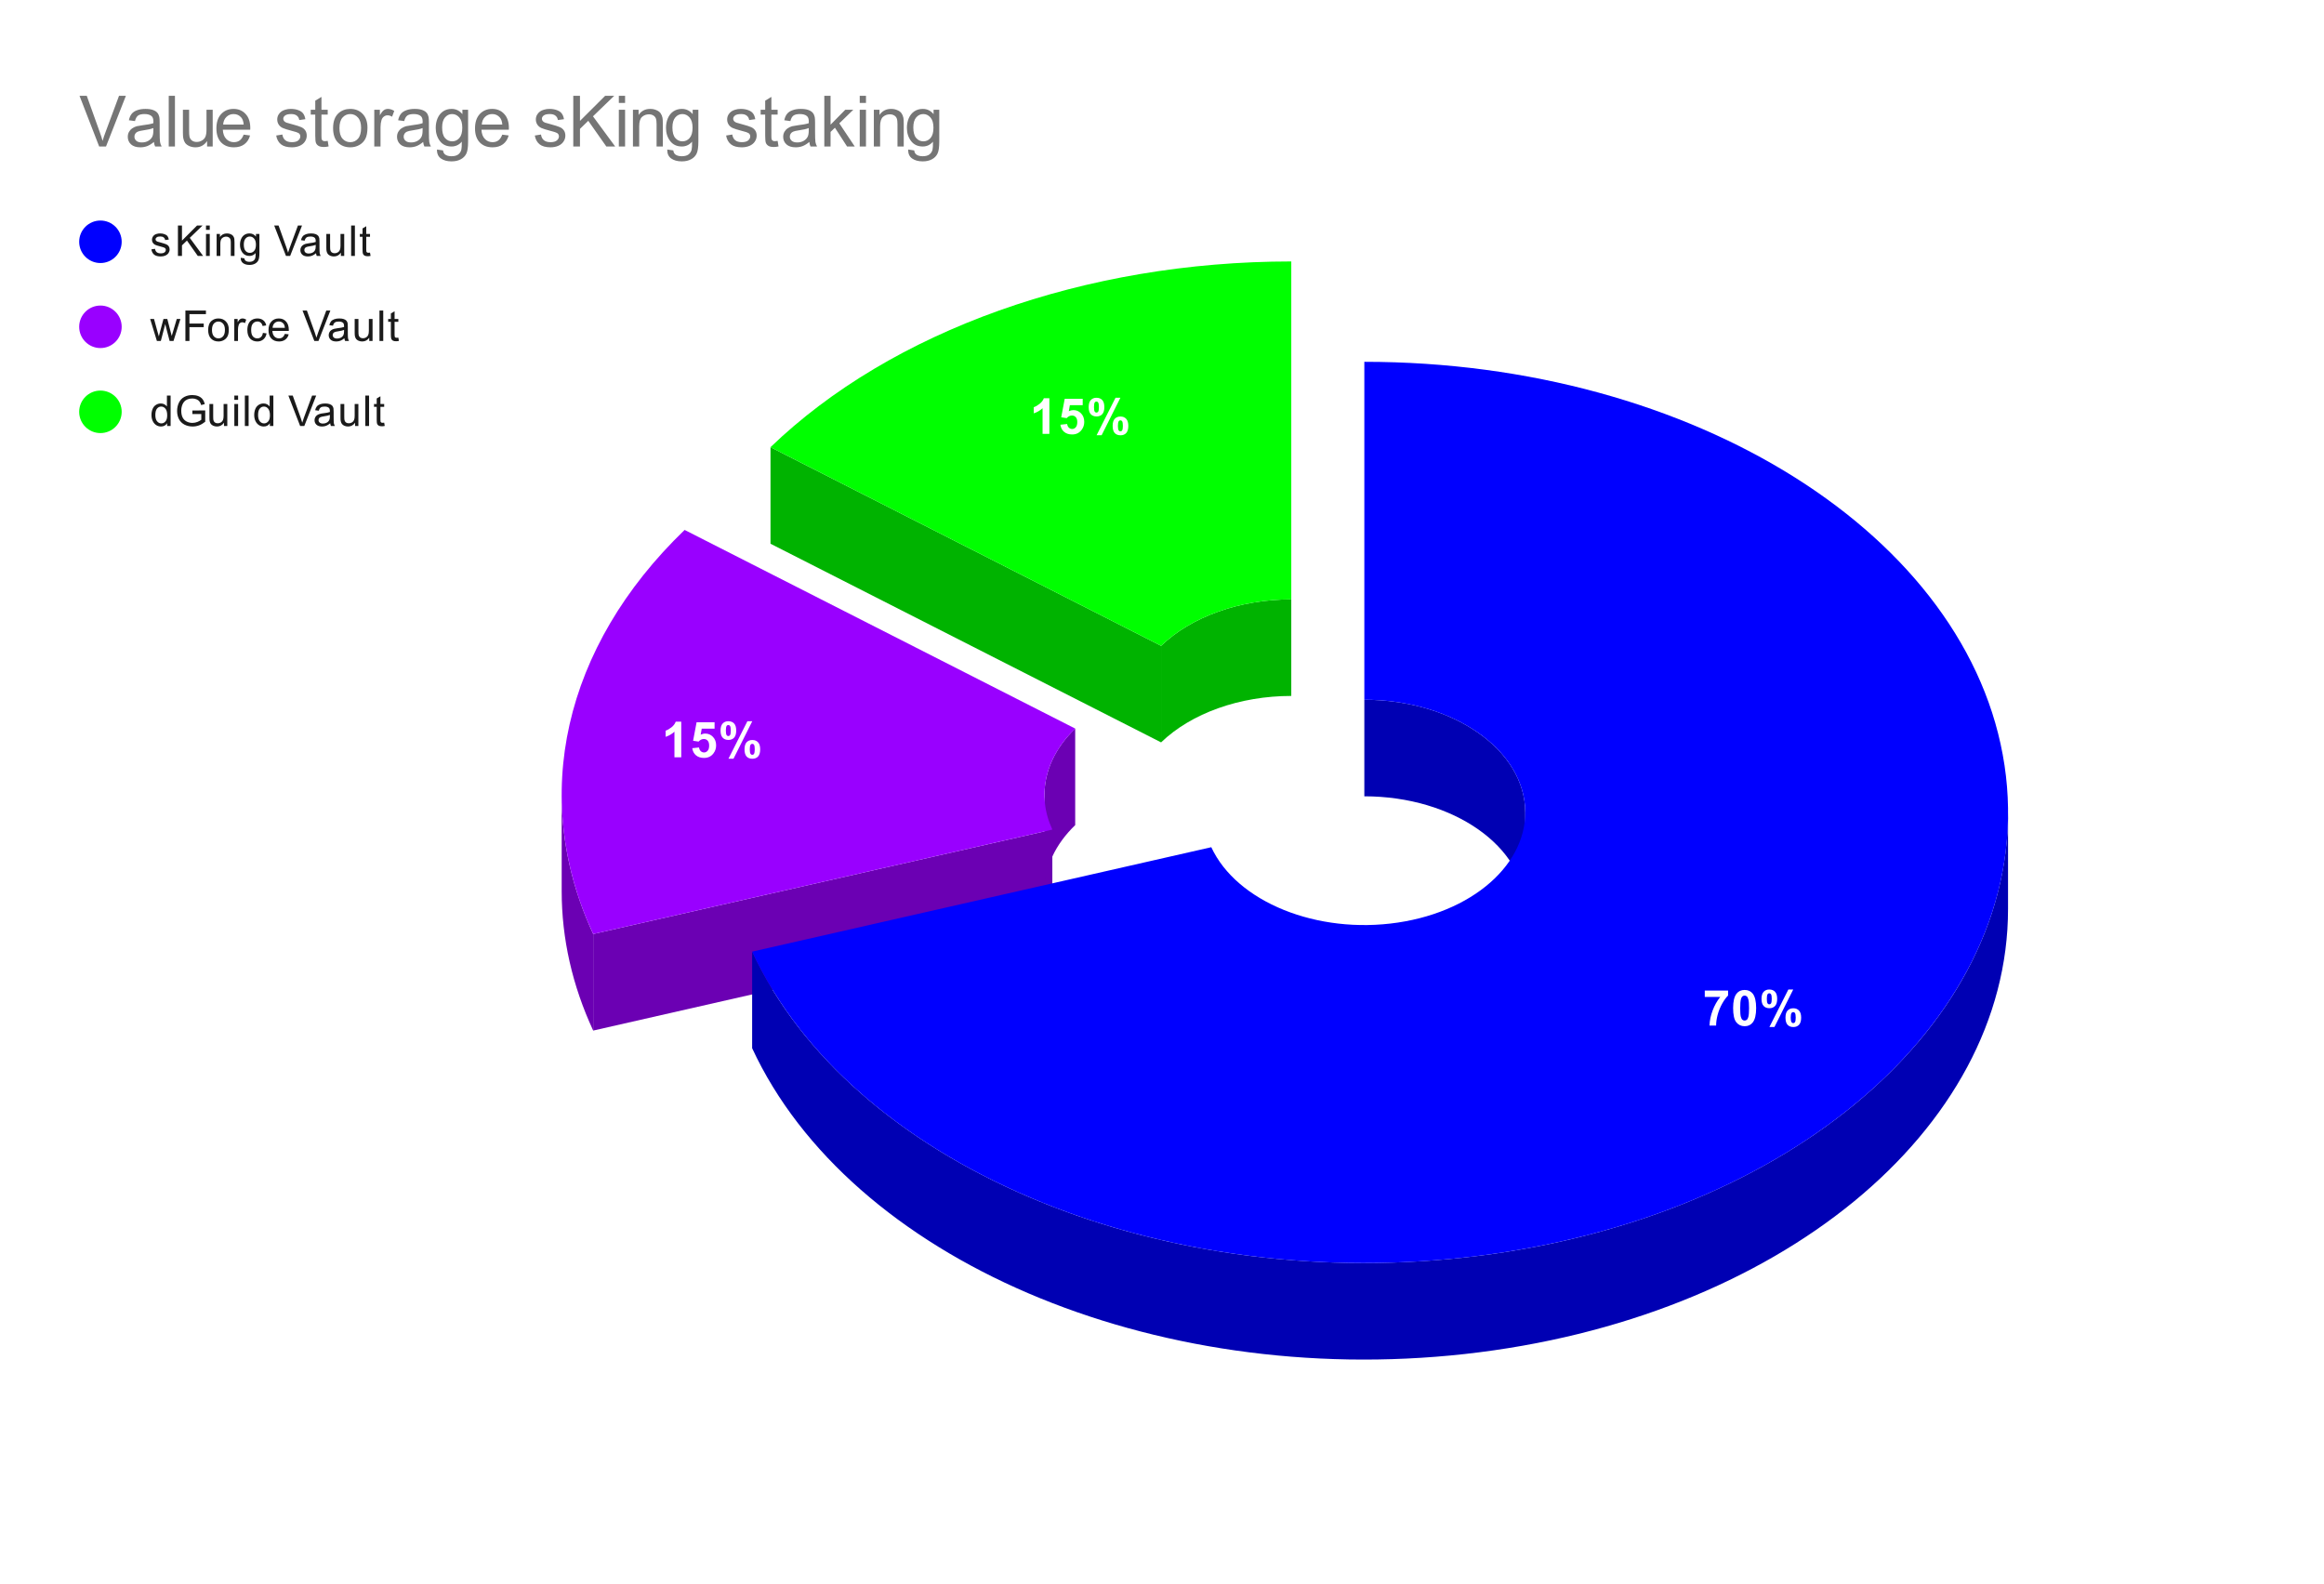 <svg version="1.1" viewBox="0.0 0.0 656.0 447.0" fill="none" stroke="none" stroke-linecap="square" stroke-miterlimit="10" width="656" height="447" xmlns:xlink="http://www.w3.org/1999/xlink" xmlns="http://www.w3.org/2000/svg"><path fill="#ffffff" d="M0 0L656.0 0L656.0 447.0L0 447.0L0 0Z" fill-rule="nonzero"/><path fill="#00b300" d="M327.741 182.301L217.492 126.23L217.492 153.485L327.741 209.556Z" fill-rule="nonzero"/><path fill="#00b300" d="M327.741 182.301C336.288 174.066 349.95 169.193 364.491 169.193L364.491 196.448C349.95 196.448 336.288 201.321 327.741 209.556Z" fill-rule="nonzero"/><path fill="#00ff00" d="M217.492 126.23C251.68 93.292 306.328 73.801 364.491 73.801L364.491 169.193C349.95 169.193 336.288 174.066 327.741 182.301Z" fill-rule="nonzero"/><path fill="#6b00b3" d="M297.046 234.174L167.441 263.652L167.441 290.907L297.046 261.429Z" fill-rule="nonzero"/><path fill="#6b00b3" d="M167.441 290.907C161.549 278.214 158.548 264.95 158.548 251.603L158.548 224.348C158.548 237.695 161.549 250.959 167.441 263.652Z" fill-rule="nonzero"/><path fill="#6b00b3" d="M294.823 224.348C294.823 217.633 297.859 211.091 303.498 205.658L303.498 232.913C297.859 238.346 294.823 244.888 294.823 251.603Z" fill-rule="nonzero"/><path fill="#9900ff" d="M167.441 263.652C149.467 224.931 159.062 182.526 193.249 149.588L303.498 205.658C294.951 213.893 292.553 224.494 297.046 234.174Z" fill-rule="nonzero"/><path fill="#0000b3" d="M566.813 256.577C566.813 319.141 501.814 372.414 413.537 382.202C325.261 391.989 239.925 355.383 212.306 295.881L212.306 268.626C239.925 328.128 325.261 364.734 413.537 354.947C501.814 345.159 566.813 291.886 566.813 229.322Z" fill-rule="nonzero"/><path fill="#0000b3" d="M385.113 197.525C410.201 197.525 430.538 211.761 430.538 229.322L430.538 256.577C430.538 239.016 410.201 224.78 385.113 224.78Z" fill-rule="nonzero"/><path fill="#0000ff" d="M385.113 102.132C478.111 102.132 556.097 151.286 565.818 216.028C575.539 280.769 513.856 340.198 422.891 353.733C331.926 367.268 241.044 330.538 212.306 268.626L341.912 239.148C349.096 254.626 371.816 263.809 394.558 260.425C417.299 257.041 432.72 242.184 430.289 225.999C427.859 209.813 408.363 197.525 385.113 197.525Z" fill-rule="nonzero"/><path fill="#ffffff" d="M481.21 281.411L481.21 279.614L487.788 279.614L487.788 281.02Q486.96 281.817 486.116 283.317Q485.288 284.802 484.835 286.489Q484.397 288.177 484.413 289.505L482.553 289.505Q482.6 287.427 483.413 285.27Q484.225 283.098 485.585 281.411L481.21 281.411ZM492.46 279.442Q493.913 279.442 494.741 280.473Q495.71 281.708 495.71 284.567Q495.71 287.411 494.725 288.645Q493.913 289.677 492.46 289.677Q490.991 289.677 490.1 288.552Q489.21 287.427 489.21 284.536Q489.21 281.708 490.194 280.473Q491.006 279.442 492.46 279.442ZM492.46 281.036Q492.116 281.036 491.835 281.255Q491.569 281.473 491.413 282.052Q491.21 282.802 491.21 284.567Q491.21 286.333 491.381 286.989Q491.569 287.645 491.835 287.864Q492.116 288.083 492.46 288.083Q492.803 288.083 493.069 287.864Q493.35 287.645 493.506 287.067Q493.71 286.333 493.71 284.567Q493.71 282.802 493.522 282.145Q493.35 281.473 493.069 281.255Q492.803 281.036 492.46 281.036ZM497.225 281.958Q497.225 280.614 497.819 279.973Q498.413 279.317 499.413 279.317Q500.46 279.317 501.053 279.958Q501.647 280.598 501.647 281.958Q501.647 283.302 501.053 283.958Q500.46 284.598 499.46 284.598Q498.413 284.598 497.819 283.958Q497.225 283.317 497.225 281.958ZM498.725 281.942Q498.725 282.927 498.944 283.255Q499.116 283.505 499.413 283.505Q499.725 283.505 499.897 283.255Q500.116 282.927 500.116 281.942Q500.116 280.973 499.897 280.645Q499.725 280.38 499.413 280.38Q499.116 280.38 498.944 280.63Q498.725 280.973 498.725 281.942ZM500.881 289.895L499.46 289.895L504.803 279.317L506.178 279.317L500.881 289.895ZM503.991 287.255Q503.991 285.911 504.569 285.27Q505.163 284.614 506.194 284.614Q507.225 284.614 507.819 285.27Q508.413 285.911 508.413 287.255Q508.413 288.614 507.819 289.27Q507.225 289.911 506.21 289.911Q505.163 289.911 504.569 289.27Q503.991 288.614 503.991 287.255ZM505.475 287.255Q505.475 288.223 505.71 288.552Q505.881 288.802 506.178 288.802Q506.491 288.802 506.647 288.567Q506.881 288.223 506.881 287.255Q506.881 286.27 506.663 285.942Q506.491 285.692 506.178 285.692Q505.866 285.692 505.71 285.942Q505.475 286.27 505.475 287.255Z" fill-rule="nonzero"/><path fill="#ffffff" d="M192.298 213.775L190.376 213.775L190.376 206.541Q189.313 207.525 187.891 207.994L187.891 206.244Q188.641 206.009 189.516 205.322Q190.407 204.634 190.735 203.712L192.298 203.712L192.298 213.775ZM195.407 211.197L197.313 210.994Q197.407 211.65 197.798 212.025Q198.204 212.4 198.735 212.4Q199.329 212.4 199.751 211.916Q200.173 211.431 200.173 210.447Q200.173 209.525 199.751 209.072Q199.345 208.603 198.673 208.603Q197.845 208.603 197.188 209.337L195.641 209.103L196.626 203.884L201.704 203.884L201.704 205.681L198.079 205.681L197.782 207.384Q198.423 207.072 199.095 207.072Q200.36 207.072 201.251 208.009Q202.141 208.931 202.141 210.416Q202.141 211.65 201.423 212.619Q200.454 213.947 198.72 213.947Q197.329 213.947 196.454 213.212Q195.579 212.462 195.407 211.197ZM203.391 206.228Q203.391 204.884 203.985 204.244Q204.579 203.587 205.579 203.587Q206.626 203.587 207.22 204.228Q207.813 204.869 207.813 206.228Q207.813 207.572 207.22 208.228Q206.626 208.869 205.626 208.869Q204.579 208.869 203.985 208.228Q203.391 207.587 203.391 206.228ZM204.891 206.212Q204.891 207.197 205.11 207.525Q205.282 207.775 205.579 207.775Q205.891 207.775 206.063 207.525Q206.282 207.197 206.282 206.212Q206.282 205.244 206.063 204.916Q205.891 204.65 205.579 204.65Q205.282 204.65 205.11 204.9Q204.891 205.244 204.891 206.212ZM207.048 214.166L205.626 214.166L210.97 203.587L212.345 203.587L207.048 214.166ZM210.157 211.525Q210.157 210.181 210.735 209.541Q211.329 208.884 212.36 208.884Q213.391 208.884 213.985 209.541Q214.579 210.181 214.579 211.525Q214.579 212.884 213.985 213.541Q213.391 214.181 212.376 214.181Q211.329 214.181 210.735 213.541Q210.157 212.884 210.157 211.525ZM211.641 211.525Q211.641 212.494 211.876 212.822Q212.048 213.072 212.345 213.072Q212.657 213.072 212.813 212.837Q213.048 212.494 213.048 211.525Q213.048 210.541 212.829 210.212Q212.657 209.962 212.345 209.962Q212.032 209.962 211.876 210.212Q211.641 210.541 211.641 211.525Z" fill-rule="nonzero"/><path fill="#ffffff" d="M296.209 122.466L294.288 122.466L294.288 115.232Q293.225 116.216 291.803 116.685L291.803 114.935Q292.553 114.7 293.428 114.013Q294.319 113.325 294.647 112.404L296.209 112.404L296.209 122.466ZM299.319 119.888L301.225 119.685Q301.319 120.341 301.709 120.716Q302.116 121.091 302.647 121.091Q303.241 121.091 303.663 120.607Q304.084 120.122 304.084 119.138Q304.084 118.216 303.663 117.763Q303.256 117.294 302.584 117.294Q301.756 117.294 301.1 118.029L299.553 117.794L300.538 112.575L305.616 112.575L305.616 114.372L301.991 114.372L301.694 116.075Q302.334 115.763 303.006 115.763Q304.272 115.763 305.163 116.7Q306.053 117.622 306.053 119.107Q306.053 120.341 305.334 121.31Q304.366 122.638 302.631 122.638Q301.241 122.638 300.366 121.904Q299.491 121.154 299.319 119.888ZM307.303 114.919Q307.303 113.575 307.897 112.935Q308.491 112.279 309.491 112.279Q310.538 112.279 311.131 112.919Q311.725 113.56 311.725 114.919Q311.725 116.263 311.131 116.919Q310.538 117.56 309.538 117.56Q308.491 117.56 307.897 116.919Q307.303 116.279 307.303 114.919ZM308.803 114.904Q308.803 115.888 309.022 116.216Q309.194 116.466 309.491 116.466Q309.803 116.466 309.975 116.216Q310.194 115.888 310.194 114.904Q310.194 113.935 309.975 113.607Q309.803 113.341 309.491 113.341Q309.194 113.341 309.022 113.591Q308.803 113.935 308.803 114.904ZM310.959 122.857L309.538 122.857L314.881 112.279L316.256 112.279L310.959 122.857ZM314.069 120.216Q314.069 118.872 314.647 118.232Q315.241 117.575 316.272 117.575Q317.303 117.575 317.897 118.232Q318.491 118.872 318.491 120.216Q318.491 121.575 317.897 122.232Q317.303 122.872 316.288 122.872Q315.241 122.872 314.647 122.232Q314.069 121.575 314.069 120.216ZM315.553 120.216Q315.553 121.185 315.788 121.513Q315.959 121.763 316.256 121.763Q316.569 121.763 316.725 121.529Q316.959 121.185 316.959 120.216Q316.959 119.232 316.741 118.904Q316.569 118.654 316.256 118.654Q315.944 118.654 315.788 118.904Q315.553 119.232 315.553 120.216Z" fill-rule="nonzero"/><path fill="#0000ff" d="M34.35 68.25C34.35 71.564 31.664 74.25 28.35 74.25C25.036 74.25 22.35 71.564 22.35 68.25C22.35 64.936 25.036 62.25 28.35 62.25C31.664 62.25 34.35 64.936 34.35 68.25Z" fill-rule="nonzero"/><path fill="#1a1a1a" d="M42.725 70.391L43.756 70.234Q43.85 70.859 44.241 71.188Q44.647 71.516 45.381 71.516Q46.1 71.516 46.444 71.234Q46.803 70.938 46.803 70.531Q46.803 70.172 46.491 69.969Q46.272 69.828 45.413 69.609Q44.256 69.312 43.803 69.109Q43.366 68.891 43.131 68.516Q42.897 68.141 42.897 67.672Q42.897 67.266 43.084 66.906Q43.272 66.547 43.6 66.312Q43.85 66.141 44.272 66.016Q44.694 65.891 45.194 65.891Q45.913 65.891 46.459 66.109Q47.022 66.312 47.288 66.672Q47.553 67.031 47.647 67.625L46.616 67.766Q46.553 67.297 46.209 67.031Q45.881 66.75 45.256 66.75Q44.538 66.75 44.225 67.0Q43.913 67.234 43.913 67.562Q43.913 67.766 44.038 67.922Q44.178 68.094 44.444 68.203Q44.6 68.266 45.381 68.469Q46.506 68.781 46.944 68.969Q47.381 69.156 47.631 69.516Q47.881 69.875 47.881 70.422Q47.881 70.953 47.569 71.422Q47.272 71.875 46.694 72.141Q46.116 72.391 45.381 72.391Q44.163 72.391 43.522 71.891Q42.897 71.375 42.725 70.391ZM50.225 72.25L50.225 63.656L51.366 63.656L51.366 67.922L55.631 63.656L57.178 63.656L53.569 67.141L57.334 72.25L55.834 72.25L52.772 67.906L51.366 69.266L51.366 72.25L50.225 72.25ZM58.147 64.875L58.147 63.656L59.209 63.656L59.209 64.875L58.147 64.875ZM58.147 72.25L58.147 66.031L59.209 66.031L59.209 72.25L58.147 72.25ZM61.147 72.25L61.147 66.031L62.084 66.031L62.084 66.906Q62.772 65.891 64.069 65.891Q64.631 65.891 65.1 66.094Q65.584 66.297 65.819 66.625Q66.053 66.953 66.147 67.391Q66.194 67.688 66.194 68.422L66.194 72.25L65.147 72.25L65.147 68.469Q65.147 67.812 65.022 67.5Q64.897 67.188 64.584 67.0Q64.272 66.797 63.85 66.797Q63.178 66.797 62.678 67.234Q62.194 67.656 62.194 68.844L62.194 72.25L61.147 72.25ZM67.944 72.766L68.975 72.922Q69.037 73.391 69.334 73.609Q69.725 73.906 70.397 73.906Q71.131 73.906 71.522 73.609Q71.928 73.312 72.069 72.797Q72.162 72.469 72.147 71.438Q71.459 72.25 70.428 72.25Q69.147 72.25 68.444 71.328Q67.741 70.391 67.741 69.109Q67.741 68.219 68.053 67.469Q68.381 66.703 68.991 66.297Q69.6 65.891 70.428 65.891Q71.537 65.891 72.256 66.781L72.256 66.031L73.225 66.031L73.225 71.406Q73.225 72.859 72.928 73.469Q72.631 74.078 71.991 74.422Q71.35 74.781 70.412 74.781Q69.303 74.781 68.616 74.281Q67.928 73.781 67.944 72.766ZM68.819 69.031Q68.819 70.25 69.303 70.812Q69.787 71.375 70.522 71.375Q71.256 71.375 71.741 70.812Q72.241 70.25 72.241 69.062Q72.241 67.922 71.725 67.344Q71.225 66.766 70.506 66.766Q69.803 66.766 69.303 67.344Q68.819 67.906 68.819 69.031ZM80.725 72.25L77.397 63.656L78.631 63.656L80.866 69.906Q81.131 70.656 81.319 71.312Q81.522 70.609 81.787 69.906L84.1 63.656L85.256 63.656L81.897 72.25L80.725 72.25ZM89.209 71.484Q88.616 71.984 88.069 72.188Q87.537 72.391 86.912 72.391Q85.881 72.391 85.334 71.891Q84.787 71.391 84.787 70.609Q84.787 70.156 84.991 69.781Q85.194 69.391 85.537 69.172Q85.881 68.938 86.303 68.828Q86.6 68.734 87.241 68.656Q88.506 68.516 89.116 68.297Q89.116 68.078 89.116 68.031Q89.116 67.375 88.819 67.109Q88.412 66.766 87.616 66.766Q86.881 66.766 86.522 67.031Q86.162 67.281 85.991 67.938L84.959 67.797Q85.1 67.141 85.428 66.734Q85.756 66.328 86.366 66.109Q86.975 65.891 87.772 65.891Q88.569 65.891 89.069 66.078Q89.569 66.266 89.803 66.547Q90.037 66.828 90.131 67.266Q90.178 67.531 90.178 68.234L90.178 69.641Q90.178 71.109 90.241 71.5Q90.319 71.891 90.522 72.25L89.412 72.25Q89.256 71.922 89.209 71.484ZM89.116 69.125Q88.537 69.359 87.397 69.531Q86.741 69.625 86.475 69.75Q86.209 69.859 86.053 70.078Q85.912 70.297 85.912 70.578Q85.912 71.0 86.225 71.281Q86.553 71.562 87.162 71.562Q87.772 71.562 88.241 71.297Q88.725 71.031 88.944 70.562Q89.116 70.203 89.116 69.516L89.116 69.125ZM96.225 72.25L96.225 71.328Q95.491 72.391 94.241 72.391Q93.694 72.391 93.209 72.188Q92.741 71.969 92.506 71.656Q92.272 71.328 92.178 70.859Q92.116 70.562 92.116 69.875L92.116 66.031L93.178 66.031L93.178 69.484Q93.178 70.297 93.241 70.594Q93.334 71.0 93.647 71.25Q93.975 71.484 94.459 71.484Q94.928 71.484 95.334 71.25Q95.756 71.0 95.928 70.578Q96.116 70.156 96.116 69.359L96.116 66.031L97.162 66.031L97.162 72.25L96.225 72.25ZM99.116 72.25L99.116 63.656L100.178 63.656L100.178 72.25L99.116 72.25ZM104.444 71.312L104.6 72.234Q104.147 72.328 103.803 72.328Q103.225 72.328 102.912 72.156Q102.6 71.969 102.459 71.672Q102.334 71.375 102.334 70.422L102.334 66.844L101.569 66.844L101.569 66.031L102.334 66.031L102.334 64.484L103.381 63.859L103.381 66.031L104.444 66.031L104.444 66.844L103.381 66.844L103.381 70.484Q103.381 70.938 103.428 71.062Q103.491 71.188 103.616 71.266Q103.741 71.344 103.975 71.344Q104.162 71.344 104.444 71.312Z" fill-rule="nonzero"/><path fill="#9900ff" d="M34.35 92.25C34.35 95.564 31.664 98.25 28.35 98.25C25.036 98.25 22.35 95.564 22.35 92.25C22.35 88.936 25.036 86.25 28.35 86.25C31.664 86.25 34.35 88.936 34.35 92.25Z" fill-rule="nonzero"/><path fill="#1a1a1a" d="M44.288 96.25L42.381 90.031L43.475 90.031L44.459 93.625L44.834 94.953Q44.866 94.859 45.163 93.672L46.147 90.031L47.225 90.031L48.163 93.641L48.475 94.828L48.834 93.625L49.897 90.031L50.928 90.031L48.975 96.25L47.881 96.25L46.897 92.516L46.647 91.469L45.397 96.25L44.288 96.25ZM52.334 96.25L52.334 87.656L58.131 87.656L58.131 88.672L53.475 88.672L53.475 91.328L57.506 91.328L57.506 92.344L53.475 92.344L53.475 96.25L52.334 96.25ZM58.756 93.141Q58.756 91.406 59.709 90.578Q60.506 89.891 61.663 89.891Q62.944 89.891 63.756 90.734Q64.584 91.562 64.584 93.047Q64.584 94.25 64.225 94.938Q63.866 95.625 63.163 96.016Q62.475 96.391 61.663 96.391Q60.366 96.391 59.553 95.562Q58.756 94.719 58.756 93.141ZM59.834 93.141Q59.834 94.328 60.35 94.922Q60.881 95.516 61.663 95.516Q62.459 95.516 62.975 94.922Q63.491 94.328 63.491 93.109Q63.491 91.953 62.959 91.359Q62.444 90.766 61.663 90.766Q60.881 90.766 60.35 91.359Q59.834 91.938 59.834 93.141ZM66.131 96.25L66.131 90.031L67.084 90.031L67.084 90.969Q67.444 90.312 67.741 90.109Q68.053 89.891 68.428 89.891Q68.959 89.891 69.506 90.219L69.147 91.203Q68.756 90.969 68.381 90.969Q68.022 90.969 67.741 91.188Q67.475 91.391 67.366 91.766Q67.178 92.328 67.178 92.984L67.178 96.25L66.131 96.25ZM74.209 93.969L75.241 94.109Q75.069 95.172 74.366 95.781Q73.662 96.391 72.647 96.391Q71.366 96.391 70.584 95.562Q69.819 94.719 69.819 93.156Q69.819 92.156 70.147 91.406Q70.491 90.641 71.162 90.266Q71.85 89.891 72.662 89.891Q73.662 89.891 74.303 90.406Q74.959 90.906 75.147 91.859L74.116 92.016Q73.975 91.391 73.6 91.078Q73.225 90.75 72.694 90.75Q71.897 90.75 71.397 91.328Q70.897 91.891 70.897 93.125Q70.897 94.391 71.381 94.953Q71.866 95.516 72.631 95.516Q73.256 95.516 73.662 95.141Q74.084 94.766 74.209 93.969ZM80.397 94.25L81.491 94.375Q81.241 95.328 80.537 95.859Q79.834 96.391 78.756 96.391Q77.397 96.391 76.584 95.547Q75.787 94.703 75.787 93.188Q75.787 91.625 76.6 90.766Q77.412 89.891 78.694 89.891Q79.944 89.891 80.725 90.734Q81.522 91.578 81.522 93.125Q81.522 93.219 81.522 93.406L76.881 93.406Q76.944 94.438 77.459 94.984Q77.975 95.516 78.756 95.516Q79.334 95.516 79.741 95.219Q80.162 94.906 80.397 94.25ZM76.944 92.547L80.412 92.547Q80.35 91.75 80.022 91.359Q79.506 90.75 78.709 90.75Q77.975 90.75 77.475 91.234Q76.991 91.719 76.944 92.547ZM88.725 96.25L85.397 87.656L86.631 87.656L88.866 93.906Q89.131 94.656 89.319 95.312Q89.522 94.609 89.787 93.906L92.1 87.656L93.256 87.656L89.897 96.25L88.725 96.25ZM97.209 95.484Q96.616 95.984 96.069 96.188Q95.537 96.391 94.912 96.391Q93.881 96.391 93.334 95.891Q92.787 95.391 92.787 94.609Q92.787 94.156 92.991 93.781Q93.194 93.391 93.537 93.172Q93.881 92.938 94.303 92.828Q94.6 92.734 95.241 92.656Q96.506 92.516 97.116 92.297Q97.116 92.078 97.116 92.031Q97.116 91.375 96.819 91.109Q96.412 90.766 95.616 90.766Q94.881 90.766 94.522 91.031Q94.162 91.281 93.991 91.938L92.959 91.797Q93.1 91.141 93.428 90.734Q93.756 90.328 94.366 90.109Q94.975 89.891 95.772 89.891Q96.569 89.891 97.069 90.078Q97.569 90.266 97.803 90.547Q98.037 90.828 98.131 91.266Q98.178 91.531 98.178 92.234L98.178 93.641Q98.178 95.109 98.241 95.5Q98.319 95.891 98.522 96.25L97.412 96.25Q97.256 95.922 97.209 95.484ZM97.116 93.125Q96.537 93.359 95.397 93.531Q94.741 93.625 94.475 93.75Q94.209 93.859 94.053 94.078Q93.912 94.297 93.912 94.578Q93.912 95.0 94.225 95.281Q94.553 95.562 95.162 95.562Q95.772 95.562 96.241 95.297Q96.725 95.031 96.944 94.562Q97.116 94.203 97.116 93.516L97.116 93.125ZM104.225 96.25L104.225 95.328Q103.491 96.391 102.241 96.391Q101.694 96.391 101.209 96.188Q100.741 95.969 100.506 95.656Q100.272 95.328 100.178 94.859Q100.116 94.562 100.116 93.875L100.116 90.031L101.178 90.031L101.178 93.484Q101.178 94.297 101.241 94.594Q101.334 95.0 101.647 95.25Q101.975 95.484 102.459 95.484Q102.928 95.484 103.334 95.25Q103.756 95.0 103.928 94.578Q104.116 94.156 104.116 93.359L104.116 90.031L105.162 90.031L105.162 96.25L104.225 96.25ZM107.116 96.25L107.116 87.656L108.178 87.656L108.178 96.25L107.116 96.25ZM112.444 95.312L112.6 96.234Q112.147 96.328 111.803 96.328Q111.225 96.328 110.912 96.156Q110.6 95.969 110.459 95.672Q110.334 95.375 110.334 94.422L110.334 90.844L109.569 90.844L109.569 90.031L110.334 90.031L110.334 88.484L111.381 87.859L111.381 90.031L112.444 90.031L112.444 90.844L111.381 90.844L111.381 94.484Q111.381 94.938 111.428 95.062Q111.491 95.188 111.616 95.266Q111.741 95.344 111.975 95.344Q112.162 95.344 112.444 95.312Z" fill-rule="nonzero"/><path fill="#00ff00" d="M34.35 116.25C34.35 119.564 31.664 122.25 28.35 122.25C25.036 122.25 22.35 119.564 22.35 116.25C22.35 112.936 25.036 110.25 28.35 110.25C31.664 110.25 34.35 112.936 34.35 116.25Z" fill-rule="nonzero"/><path fill="#1a1a1a" d="M47.178 120.25L47.178 119.469Q46.584 120.391 45.444 120.391Q44.694 120.391 44.069 119.984Q43.444 119.562 43.1 118.828Q42.756 118.094 42.756 117.141Q42.756 116.219 43.069 115.453Q43.381 114.688 44.006 114.297Q44.631 113.891 45.397 113.891Q45.959 113.891 46.397 114.125Q46.834 114.359 47.116 114.734L47.116 111.656L48.163 111.656L48.163 120.25L47.178 120.25ZM43.85 117.141Q43.85 118.344 44.35 118.938Q44.85 119.516 45.538 119.516Q46.225 119.516 46.709 118.953Q47.194 118.391 47.194 117.234Q47.194 115.953 46.694 115.359Q46.209 114.766 45.491 114.766Q44.788 114.766 44.319 115.344Q43.85 115.906 43.85 117.141ZM54.303 116.875L54.303 115.875L57.928 115.859L57.928 119.047Q57.1 119.719 56.209 120.062Q55.319 120.391 54.381 120.391Q53.116 120.391 52.069 119.859Q51.038 119.312 50.506 118.297Q49.991 117.266 49.991 116.0Q49.991 114.734 50.506 113.656Q51.038 112.562 52.022 112.047Q53.006 111.516 54.288 111.516Q55.225 111.516 55.975 111.812Q56.725 112.109 57.147 112.656Q57.584 113.188 57.803 114.062L56.788 114.344Q56.584 113.688 56.288 113.312Q56.006 112.938 55.475 112.719Q54.944 112.484 54.303 112.484Q53.522 112.484 52.944 112.719Q52.381 112.953 52.022 113.344Q51.678 113.734 51.491 114.203Q51.163 115.0 51.163 115.922Q51.163 117.078 51.553 117.859Q51.959 118.625 52.709 119.0Q53.459 119.375 54.319 119.375Q55.053 119.375 55.756 119.094Q56.459 118.797 56.819 118.484L56.819 116.875L54.303 116.875ZM63.225 120.25L63.225 119.328Q62.491 120.391 61.241 120.391Q60.694 120.391 60.209 120.188Q59.741 119.969 59.506 119.656Q59.272 119.328 59.178 118.859Q59.116 118.562 59.116 117.875L59.116 114.031L60.178 114.031L60.178 117.484Q60.178 118.297 60.241 118.594Q60.334 119.0 60.647 119.25Q60.975 119.484 61.459 119.484Q61.928 119.484 62.334 119.25Q62.756 119.0 62.928 118.578Q63.116 118.156 63.116 117.359L63.116 114.031L64.162 114.031L64.162 120.25L63.225 120.25ZM66.147 112.875L66.147 111.656L67.209 111.656L67.209 112.875L66.147 112.875ZM66.147 120.25L66.147 114.031L67.209 114.031L67.209 120.25L66.147 120.25ZM69.116 120.25L69.116 111.656L70.178 111.656L70.178 120.25L69.116 120.25ZM76.178 120.25L76.178 119.469Q75.584 120.391 74.444 120.391Q73.694 120.391 73.069 119.984Q72.444 119.562 72.1 118.828Q71.756 118.094 71.756 117.141Q71.756 116.219 72.069 115.453Q72.381 114.688 73.006 114.297Q73.631 113.891 74.397 113.891Q74.959 113.891 75.397 114.125Q75.834 114.359 76.116 114.734L76.116 111.656L77.162 111.656L77.162 120.25L76.178 120.25ZM72.85 117.141Q72.85 118.344 73.35 118.938Q73.85 119.516 74.537 119.516Q75.225 119.516 75.709 118.953Q76.194 118.391 76.194 117.234Q76.194 115.953 75.694 115.359Q75.209 114.766 74.491 114.766Q73.787 114.766 73.319 115.344Q72.85 115.906 72.85 117.141ZM84.725 120.25L81.397 111.656L82.631 111.656L84.866 117.906Q85.131 118.656 85.319 119.312Q85.522 118.609 85.787 117.906L88.1 111.656L89.256 111.656L85.897 120.25L84.725 120.25ZM93.209 119.484Q92.616 119.984 92.069 120.188Q91.537 120.391 90.912 120.391Q89.881 120.391 89.334 119.891Q88.787 119.391 88.787 118.609Q88.787 118.156 88.991 117.781Q89.194 117.391 89.537 117.172Q89.881 116.938 90.303 116.828Q90.6 116.734 91.241 116.656Q92.506 116.516 93.116 116.297Q93.116 116.078 93.116 116.031Q93.116 115.375 92.819 115.109Q92.412 114.766 91.616 114.766Q90.881 114.766 90.522 115.031Q90.162 115.281 89.991 115.938L88.959 115.797Q89.1 115.141 89.428 114.734Q89.756 114.328 90.366 114.109Q90.975 113.891 91.772 113.891Q92.569 113.891 93.069 114.078Q93.569 114.266 93.803 114.547Q94.037 114.828 94.131 115.266Q94.178 115.531 94.178 116.234L94.178 117.641Q94.178 119.109 94.241 119.5Q94.319 119.891 94.522 120.25L93.412 120.25Q93.256 119.922 93.209 119.484ZM93.116 117.125Q92.537 117.359 91.397 117.531Q90.741 117.625 90.475 117.75Q90.209 117.859 90.053 118.078Q89.912 118.297 89.912 118.578Q89.912 119.0 90.225 119.281Q90.553 119.562 91.162 119.562Q91.772 119.562 92.241 119.297Q92.725 119.031 92.944 118.562Q93.116 118.203 93.116 117.516L93.116 117.125ZM100.225 120.25L100.225 119.328Q99.491 120.391 98.241 120.391Q97.694 120.391 97.209 120.188Q96.741 119.969 96.506 119.656Q96.272 119.328 96.178 118.859Q96.116 118.562 96.116 117.875L96.116 114.031L97.178 114.031L97.178 117.484Q97.178 118.297 97.241 118.594Q97.334 119.0 97.647 119.25Q97.975 119.484 98.459 119.484Q98.928 119.484 99.334 119.25Q99.756 119.0 99.928 118.578Q100.116 118.156 100.116 117.359L100.116 114.031L101.162 114.031L101.162 120.25L100.225 120.25ZM103.116 120.25L103.116 111.656L104.178 111.656L104.178 120.25L103.116 120.25ZM108.444 119.312L108.6 120.234Q108.147 120.328 107.803 120.328Q107.225 120.328 106.912 120.156Q106.6 119.969 106.459 119.672Q106.334 119.375 106.334 118.422L106.334 114.844L105.569 114.844L105.569 114.031L106.334 114.031L106.334 112.484L107.381 111.859L107.381 114.031L108.444 114.031L108.444 114.844L107.381 114.844L107.381 118.484Q107.381 118.938 107.428 119.062Q107.491 119.188 107.616 119.266Q107.741 119.344 107.975 119.344Q108.162 119.344 108.444 119.312Z" fill-rule="nonzero"/><path fill="#757575" d="M27.991 41.35L22.444 27.037L24.491 27.037L28.209 37.428Q28.663 38.678 28.959 39.772Q29.288 38.6 29.741 37.428L33.6 27.037L35.538 27.037L29.928 41.35L27.991 41.35ZM43.444 40.069Q42.459 40.897 41.553 41.241Q40.647 41.584 39.616 41.584Q37.913 41.584 36.991 40.756Q36.069 39.913 36.069 38.616Q36.069 37.85 36.413 37.225Q36.772 36.6 37.334 36.225Q37.897 35.834 38.6 35.631Q39.116 35.506 40.163 35.366Q42.288 35.116 43.288 34.772Q43.303 34.413 43.303 34.303Q43.303 33.241 42.803 32.788Q42.131 32.194 40.803 32.194Q39.553 32.194 38.959 32.631Q38.381 33.069 38.1 34.178L36.381 33.944Q36.616 32.834 37.147 32.163Q37.678 31.475 38.694 31.116Q39.709 30.741 41.053 30.741Q42.381 30.741 43.209 31.053Q44.038 31.366 44.428 31.85Q44.819 32.319 44.975 33.038Q45.069 33.491 45.069 34.663L45.069 37.006Q45.069 39.459 45.178 40.116Q45.288 40.756 45.631 41.35L43.788 41.35Q43.522 40.803 43.444 40.069ZM43.288 36.147Q42.334 36.538 40.413 36.803Q39.334 36.959 38.881 37.163Q38.444 37.35 38.194 37.725Q37.944 38.1 37.944 38.569Q37.944 39.272 38.475 39.741Q39.006 40.209 40.038 40.209Q41.053 40.209 41.834 39.772Q42.631 39.319 43.006 38.553Q43.288 37.944 43.288 36.788L43.288 36.147ZM47.631 41.35L47.631 27.037L49.381 27.037L49.381 41.35L47.631 41.35ZM58.459 41.35L58.459 39.819Q57.256 41.584 55.178 41.584Q54.256 41.584 53.459 41.241Q52.663 40.881 52.272 40.35Q51.897 39.819 51.741 39.038Q51.631 38.522 51.631 37.397L51.631 30.975L53.381 30.975L53.381 36.725Q53.381 38.1 53.491 38.584Q53.663 39.272 54.194 39.678Q54.741 40.069 55.522 40.069Q56.319 40.069 57.006 39.663Q57.709 39.256 57.991 38.569Q58.288 37.866 58.288 36.538L58.288 30.975L60.038 30.975L60.038 41.35L58.459 41.35ZM68.772 38.006L70.584 38.241Q70.162 39.819 68.991 40.709Q67.834 41.584 66.022 41.584Q63.756 41.584 62.413 40.194Q61.084 38.788 61.084 36.256Q61.084 33.631 62.428 32.194Q63.772 30.741 65.928 30.741Q68.006 30.741 69.319 32.163Q70.647 33.569 70.647 36.147Q70.647 36.303 70.631 36.616L62.897 36.616Q62.991 38.319 63.866 39.225Q64.741 40.131 66.037 40.131Q67.006 40.131 67.678 39.631Q68.366 39.116 68.772 38.006ZM62.991 35.163L68.787 35.163Q68.678 33.866 68.131 33.209Q67.287 32.194 65.944 32.194Q64.741 32.194 63.913 33.006Q63.084 33.803 62.991 35.163ZM77.959 38.256L79.709 37.975Q79.85 39.022 80.522 39.584Q81.194 40.131 82.397 40.131Q83.6 40.131 84.178 39.647Q84.772 39.147 84.772 38.491Q84.772 37.897 84.256 37.553Q83.897 37.319 82.459 36.959Q80.522 36.459 79.772 36.116Q79.037 35.756 78.647 35.131Q78.256 34.491 78.256 33.725Q78.256 33.038 78.569 32.444Q78.897 31.85 79.444 31.459Q79.85 31.162 80.553 30.959Q81.272 30.741 82.084 30.741Q83.303 30.741 84.225 31.1Q85.147 31.444 85.584 32.053Q86.022 32.647 86.194 33.647L84.475 33.881Q84.35 33.084 83.787 32.647Q83.225 32.194 82.209 32.194Q80.991 32.194 80.475 32.6Q79.959 32.991 79.959 33.522Q79.959 33.866 80.178 34.147Q80.381 34.428 80.85 34.616Q81.116 34.709 82.397 35.053Q84.272 35.553 85.006 35.881Q85.741 36.194 86.162 36.803Q86.584 37.397 86.584 38.303Q86.584 39.178 86.069 39.959Q85.553 40.741 84.584 41.163Q83.616 41.584 82.397 41.584Q80.381 41.584 79.319 40.741Q78.256 39.897 77.959 38.256ZM92.506 39.772L92.756 41.334Q92.022 41.491 91.428 41.491Q90.475 41.491 89.944 41.194Q89.428 40.881 89.209 40.397Q88.991 39.897 88.991 38.319L88.991 32.35L87.709 32.35L87.709 30.975L88.991 30.975L88.991 28.412L90.741 27.35L90.741 30.975L92.506 30.975L92.506 32.35L90.741 32.35L90.741 38.413Q90.741 39.163 90.834 39.381Q90.928 39.584 91.131 39.725Q91.35 39.85 91.741 39.85Q92.022 39.85 92.506 39.772ZM94.022 36.163Q94.022 33.288 95.616 31.897Q96.959 30.741 98.881 30.741Q101.022 30.741 102.366 32.147Q103.725 33.553 103.725 36.022Q103.725 38.022 103.131 39.178Q102.537 40.319 101.381 40.959Q100.241 41.584 98.881 41.584Q96.694 41.584 95.35 40.194Q94.022 38.788 94.022 36.163ZM95.819 36.163Q95.819 38.163 96.678 39.147Q97.553 40.131 98.881 40.131Q100.194 40.131 101.053 39.147Q101.928 38.147 101.928 36.1Q101.928 34.178 101.053 33.194Q100.178 32.194 98.881 32.194Q97.553 32.194 96.678 33.194Q95.819 34.178 95.819 36.163ZM105.647 41.35L105.647 30.975L107.225 30.975L107.225 32.553Q107.834 31.444 108.35 31.1Q108.866 30.741 109.475 30.741Q110.366 30.741 111.287 31.303L110.678 32.944Q110.037 32.553 109.397 32.553Q108.819 32.553 108.35 32.913Q107.897 33.256 107.694 33.866Q107.412 34.803 107.412 35.913L107.412 41.35L105.647 41.35ZM119.444 40.069Q118.459 40.897 117.553 41.241Q116.647 41.584 115.616 41.584Q113.912 41.584 112.991 40.756Q112.069 39.913 112.069 38.616Q112.069 37.85 112.412 37.225Q112.772 36.6 113.334 36.225Q113.897 35.834 114.6 35.631Q115.116 35.506 116.162 35.366Q118.287 35.116 119.287 34.772Q119.303 34.413 119.303 34.303Q119.303 33.241 118.803 32.788Q118.131 32.194 116.803 32.194Q115.553 32.194 114.959 32.631Q114.381 33.069 114.1 34.178L112.381 33.944Q112.616 32.834 113.147 32.163Q113.678 31.475 114.694 31.116Q115.709 30.741 117.053 30.741Q118.381 30.741 119.209 31.053Q120.037 31.366 120.428 31.85Q120.819 32.319 120.975 33.038Q121.069 33.491 121.069 34.663L121.069 37.006Q121.069 39.459 121.178 40.116Q121.287 40.756 121.631 41.35L119.787 41.35Q119.522 40.803 119.444 40.069ZM119.287 36.147Q118.334 36.538 116.412 36.803Q115.334 36.959 114.881 37.163Q114.444 37.35 114.194 37.725Q113.944 38.1 113.944 38.569Q113.944 39.272 114.475 39.741Q115.006 40.209 116.037 40.209Q117.053 40.209 117.834 39.772Q118.631 39.319 119.006 38.553Q119.287 37.944 119.287 36.788L119.287 36.147ZM123.35 42.209L125.053 42.459Q125.162 43.256 125.647 43.616Q126.303 44.1 127.444 44.1Q128.662 44.1 129.319 43.616Q129.991 43.131 130.225 42.256Q130.366 41.709 130.35 39.991Q129.194 41.35 127.475 41.35Q125.334 41.35 124.162 39.803Q122.991 38.256 122.991 36.1Q122.991 34.616 123.522 33.366Q124.069 32.116 125.084 31.428Q126.116 30.741 127.491 30.741Q129.319 30.741 130.522 32.225L130.522 30.975L132.131 30.975L132.131 39.944Q132.131 42.366 131.631 43.366Q131.147 44.381 130.069 44.959Q129.006 45.553 127.444 45.553Q125.6 45.553 124.444 44.725Q123.303 43.897 123.35 42.209ZM124.803 35.975Q124.803 38.022 125.616 38.959Q126.428 39.897 127.647 39.897Q128.85 39.897 129.662 38.959Q130.491 38.022 130.491 36.038Q130.491 34.131 129.647 33.163Q128.803 32.194 127.616 32.194Q126.444 32.194 125.616 33.147Q124.803 34.1 124.803 35.975ZM141.772 38.006L143.584 38.241Q143.162 39.819 141.991 40.709Q140.834 41.584 139.022 41.584Q136.756 41.584 135.412 40.194Q134.084 38.788 134.084 36.256Q134.084 33.631 135.428 32.194Q136.772 30.741 138.928 30.741Q141.006 30.741 142.319 32.163Q143.647 33.569 143.647 36.147Q143.647 36.303 143.631 36.616L135.897 36.616Q135.991 38.319 136.866 39.225Q137.741 40.131 139.037 40.131Q140.006 40.131 140.678 39.631Q141.366 39.116 141.772 38.006ZM135.991 35.163L141.787 35.163Q141.678 33.866 141.131 33.209Q140.287 32.194 138.944 32.194Q137.741 32.194 136.912 33.006Q136.084 33.803 135.991 35.163ZM150.959 38.256L152.709 37.975Q152.85 39.022 153.522 39.584Q154.194 40.131 155.397 40.131Q156.6 40.131 157.178 39.647Q157.772 39.147 157.772 38.491Q157.772 37.897 157.256 37.553Q156.897 37.319 155.459 36.959Q153.522 36.459 152.772 36.116Q152.037 35.756 151.647 35.131Q151.256 34.491 151.256 33.725Q151.256 33.038 151.569 32.444Q151.897 31.85 152.444 31.459Q152.85 31.162 153.553 30.959Q154.272 30.741 155.084 30.741Q156.303 30.741 157.225 31.1Q158.147 31.444 158.584 32.053Q159.022 32.647 159.194 33.647L157.475 33.881Q157.35 33.084 156.787 32.647Q156.225 32.194 155.209 32.194Q153.991 32.194 153.475 32.6Q152.959 32.991 152.959 33.522Q152.959 33.866 153.178 34.147Q153.381 34.428 153.85 34.616Q154.116 34.709 155.397 35.053Q157.272 35.553 158.006 35.881Q158.741 36.194 159.162 36.803Q159.584 37.397 159.584 38.303Q159.584 39.178 159.069 39.959Q158.553 40.741 157.584 41.163Q156.616 41.584 155.397 41.584Q153.381 41.584 152.319 40.741Q151.256 39.897 150.959 38.256ZM161.819 41.35L161.819 27.037L163.709 27.037L163.709 34.131L170.819 27.037L173.381 27.037L167.381 32.834L173.647 41.35L171.147 41.35L166.053 34.1L163.709 36.381L163.709 41.35L161.819 41.35ZM174.678 29.053L174.678 27.037L176.444 27.037L176.444 29.053L174.678 29.053ZM174.678 41.35L174.678 30.975L176.444 30.975L176.444 41.35L174.678 41.35ZM178.662 41.35L178.662 30.975L180.256 30.975L180.256 32.459Q181.397 30.741 183.553 30.741Q184.491 30.741 185.272 31.084Q186.069 31.412 186.459 31.959Q186.85 32.506 187.006 33.256Q187.1 33.756 187.1 34.975L187.1 41.35L185.334 41.35L185.334 35.038Q185.334 33.959 185.131 33.428Q184.928 32.897 184.397 32.584Q183.881 32.272 183.178 32.272Q182.053 32.272 181.241 32.991Q180.428 33.694 180.428 35.678L180.428 41.35L178.662 41.35ZM188.35 42.209L190.053 42.459Q190.162 43.256 190.647 43.616Q191.303 44.1 192.444 44.1Q193.662 44.1 194.319 43.616Q194.991 43.131 195.225 42.256Q195.366 41.709 195.35 39.991Q194.194 41.35 192.475 41.35Q190.334 41.35 189.162 39.803Q187.991 38.256 187.991 36.1Q187.991 34.616 188.522 33.366Q189.069 32.116 190.084 31.428Q191.116 30.741 192.491 30.741Q194.319 30.741 195.522 32.225L195.522 30.975L197.131 30.975L197.131 39.944Q197.131 42.366 196.631 43.366Q196.147 44.381 195.069 44.959Q194.006 45.553 192.444 45.553Q190.6 45.553 189.444 44.725Q188.303 43.897 188.35 42.209ZM189.803 35.975Q189.803 38.022 190.616 38.959Q191.428 39.897 192.647 39.897Q193.85 39.897 194.662 38.959Q195.491 38.022 195.491 36.038Q195.491 34.131 194.647 33.163Q193.803 32.194 192.616 32.194Q191.444 32.194 190.616 33.147Q189.803 34.1 189.803 35.975ZM204.959 38.256L206.709 37.975Q206.85 39.022 207.522 39.584Q208.194 40.131 209.397 40.131Q210.6 40.131 211.178 39.647Q211.772 39.147 211.772 38.491Q211.772 37.897 211.256 37.553Q210.897 37.319 209.459 36.959Q207.522 36.459 206.772 36.116Q206.037 35.756 205.647 35.131Q205.256 34.491 205.256 33.725Q205.256 33.038 205.569 32.444Q205.897 31.85 206.444 31.459Q206.85 31.162 207.553 30.959Q208.272 30.741 209.084 30.741Q210.303 30.741 211.225 31.1Q212.147 31.444 212.584 32.053Q213.022 32.647 213.194 33.647L211.475 33.881Q211.35 33.084 210.787 32.647Q210.225 32.194 209.209 32.194Q207.991 32.194 207.475 32.6Q206.959 32.991 206.959 33.522Q206.959 33.866 207.178 34.147Q207.381 34.428 207.85 34.616Q208.116 34.709 209.397 35.053Q211.272 35.553 212.006 35.881Q212.741 36.194 213.162 36.803Q213.584 37.397 213.584 38.303Q213.584 39.178 213.069 39.959Q212.553 40.741 211.584 41.163Q210.616 41.584 209.397 41.584Q207.381 41.584 206.319 40.741Q205.256 39.897 204.959 38.256ZM219.506 39.772L219.756 41.334Q219.022 41.491 218.428 41.491Q217.475 41.491 216.944 41.194Q216.428 40.881 216.209 40.397Q215.991 39.897 215.991 38.319L215.991 32.35L214.709 32.35L214.709 30.975L215.991 30.975L215.991 28.412L217.741 27.35L217.741 30.975L219.506 30.975L219.506 32.35L217.741 32.35L217.741 38.413Q217.741 39.163 217.834 39.381Q217.928 39.584 218.131 39.725Q218.35 39.85 218.741 39.85Q219.022 39.85 219.506 39.772ZM228.444 40.069Q227.459 40.897 226.553 41.241Q225.647 41.584 224.616 41.584Q222.912 41.584 221.991 40.756Q221.069 39.913 221.069 38.616Q221.069 37.85 221.412 37.225Q221.772 36.6 222.334 36.225Q222.897 35.834 223.6 35.631Q224.116 35.506 225.162 35.366Q227.287 35.116 228.287 34.772Q228.303 34.413 228.303 34.303Q228.303 33.241 227.803 32.788Q227.131 32.194 225.803 32.194Q224.553 32.194 223.959 32.631Q223.381 33.069 223.1 34.178L221.381 33.944Q221.616 32.834 222.147 32.163Q222.678 31.475 223.694 31.116Q224.709 30.741 226.053 30.741Q227.381 30.741 228.209 31.053Q229.037 31.366 229.428 31.85Q229.819 32.319 229.975 33.038Q230.069 33.491 230.069 34.663L230.069 37.006Q230.069 39.459 230.178 40.116Q230.287 40.756 230.631 41.35L228.787 41.35Q228.522 40.803 228.444 40.069ZM228.287 36.147Q227.334 36.538 225.412 36.803Q224.334 36.959 223.881 37.163Q223.444 37.35 223.194 37.725Q222.944 38.1 222.944 38.569Q222.944 39.272 223.475 39.741Q224.006 40.209 225.037 40.209Q226.053 40.209 226.834 39.772Q227.631 39.319 228.006 38.553Q228.287 37.944 228.287 36.788L228.287 36.147ZM232.678 41.35L232.678 27.037L234.444 27.037L234.444 35.194L238.6 30.975L240.866 30.975L236.912 34.819L241.272 41.35L239.1 41.35L235.678 36.053L234.444 37.241L234.444 41.35L232.678 41.35ZM242.678 29.053L242.678 27.037L244.444 27.037L244.444 29.053L242.678 29.053ZM242.678 41.35L242.678 30.975L244.444 30.975L244.444 41.35L242.678 41.35ZM246.662 41.35L246.662 30.975L248.256 30.975L248.256 32.459Q249.397 30.741 251.553 30.741Q252.491 30.741 253.272 31.084Q254.069 31.412 254.459 31.959Q254.85 32.506 255.006 33.256Q255.1 33.756 255.1 34.975L255.1 41.35L253.334 41.35L253.334 35.038Q253.334 33.959 253.131 33.428Q252.928 32.897 252.397 32.584Q251.881 32.272 251.178 32.272Q250.053 32.272 249.241 32.991Q248.428 33.694 248.428 35.678L248.428 41.35L246.662 41.35ZM256.35 42.209L258.053 42.459Q258.163 43.256 258.647 43.616Q259.303 44.1 260.444 44.1Q261.663 44.1 262.319 43.616Q262.991 43.131 263.225 42.256Q263.366 41.709 263.35 39.991Q262.194 41.35 260.475 41.35Q258.334 41.35 257.163 39.803Q255.991 38.256 255.991 36.1Q255.991 34.616 256.522 33.366Q257.069 32.116 258.084 31.428Q259.116 30.741 260.491 30.741Q262.319 30.741 263.522 32.225L263.522 30.975L265.131 30.975L265.131 39.944Q265.131 42.366 264.631 43.366Q264.147 44.381 263.069 44.959Q262.006 45.553 260.444 45.553Q258.6 45.553 257.444 44.725Q256.303 43.897 256.35 42.209ZM257.803 35.975Q257.803 38.022 258.616 38.959Q259.428 39.897 260.647 39.897Q261.85 39.897 262.663 38.959Q263.491 38.022 263.491 36.038Q263.491 34.131 262.647 33.163Q261.803 32.194 260.616 32.194Q259.444 32.194 258.616 33.147Q257.803 34.1 257.803 35.975Z" fill-rule="nonzero"/></svg>
